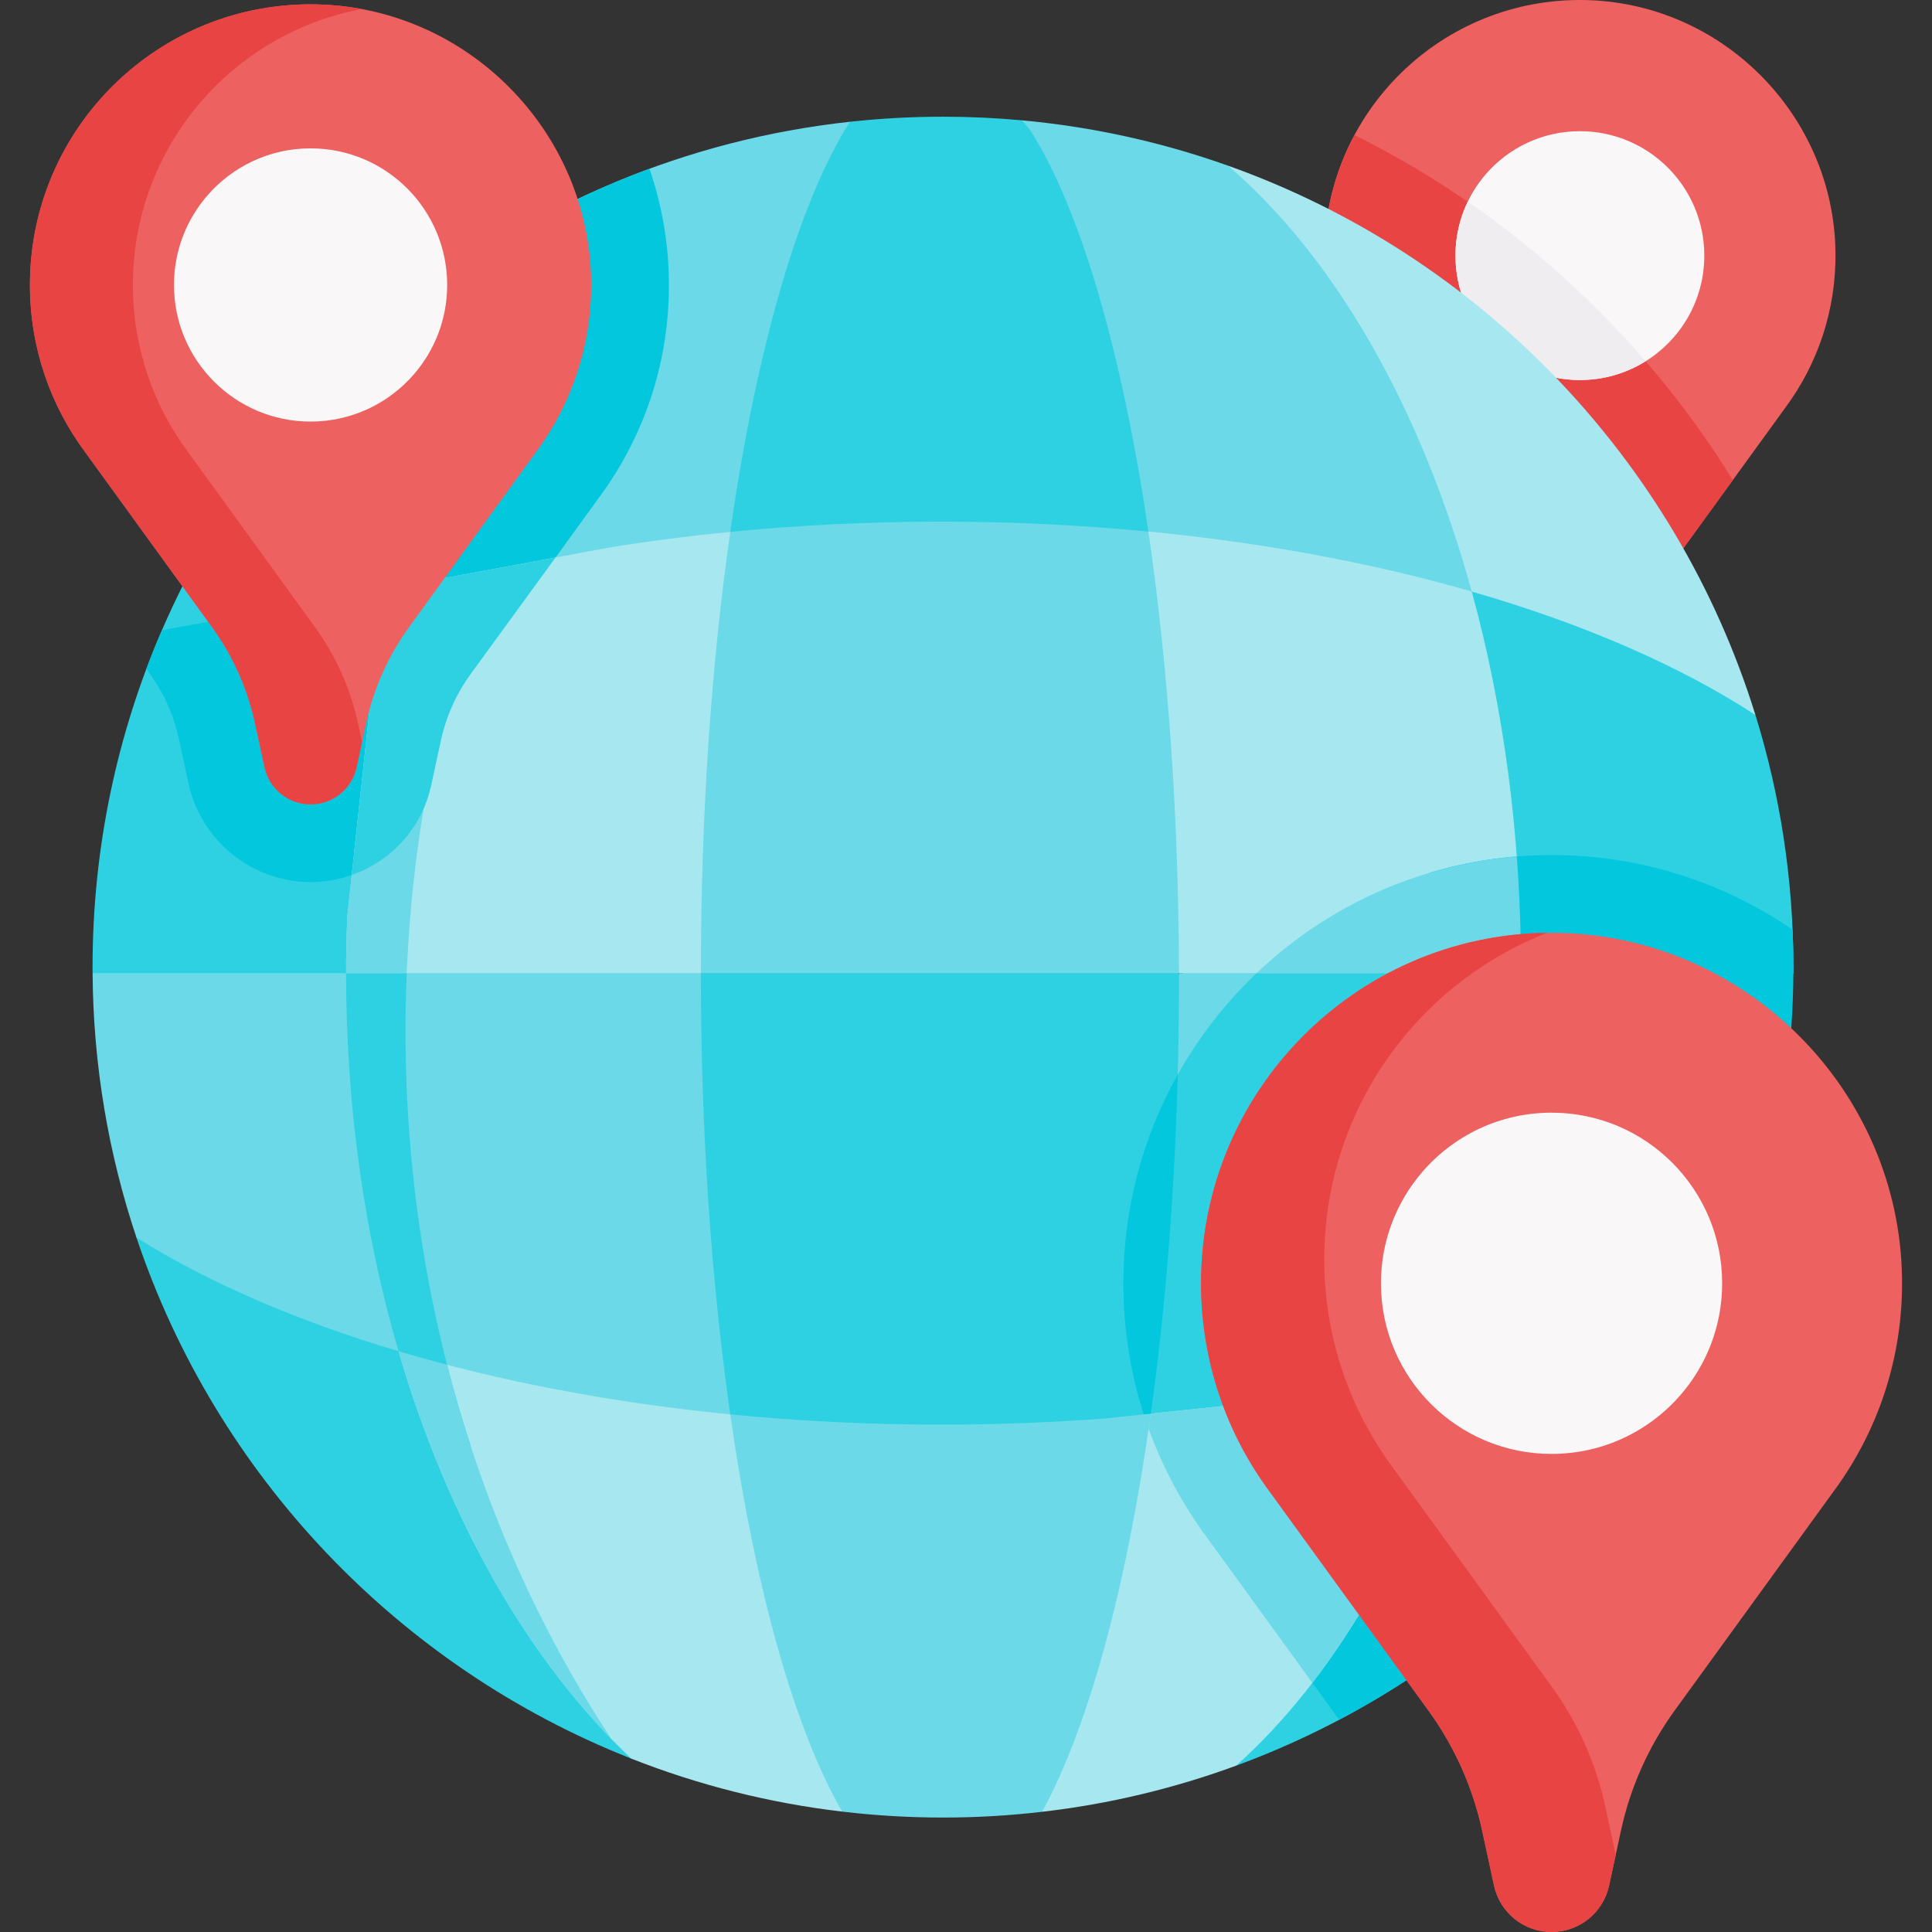 <svg id="Capa_1" enable-background="new 0 0 497.291 497.291" height="512" viewBox="0 0 497.291 497.291" width="512" xmlns="http://www.w3.org/2000/svg"><rect x="0" y="0" width="497.291" height="497.291" fill="#333333" stroke="none"/><g><path d="m296.212 363.861-8.661-24.1h-86.525l-13.054 24.3-20.67 16.168 19.487 65.463 29.982 20.609c8.51 1.01 17.17 1.53 25.95 1.53 8.63 0 17.14-.5 25.51-1.48l30.375-19.652 10.538-61.824z" fill="#6bd9e7"/><path d="m165.518 374.233-62.936-26.432-13.5-43.927-47.41-13.287-6.55 27.954c20.55 61.31 67.5 110.51 127.34 134.11l25.51-2.987z" fill="#2ed1e2"/><path d="m391.492 250.481-7.53-34.372-65.262 3.62-14.29 30.752h-.948v.307l-30.367 9.829-4.863 69.699 27.98 33.544 12.933 33.257 57.739-15.388 9.408-26.308 23.073 5.495 7.294-77.058z" fill="#6bd9e7"/><path d="m203.325 277.219-22.923-26.738-8.098-24.463h-67.766l-15.456 24.463-20.385 14.864 7.457 58.256 26.428 24.2 17.015 24.121 56.321 9.807 12.054-17.669 22.281-15.079z" fill="#6bd9e7"/><path d="m98.462 136.821-31.546 4.779-25.244 20.631c-11.49 26.59-17.85 55.91-17.85 86.71 0 .51 0 1.03.01 1.54l14.586 14.864h39.451l11.214-14.864 35.26-23.32 4.144-54.534z" fill="#2ed1e2"/><path d="m295.592 136.821-12.353-21.833h-76.627l-18.64 21.913-22.454 18.05-4.198 81.258 19.082 14.272 10.558 20.272h99.241l13.261-20.272 20.728-18.457v-68.977z" fill="#6bd9e7"/><path d="m408.247.019c-37.063-.873-67.382 28.911-67.382 65.776 0 14.694 4.82 28.26 12.961 39.211l29.743 41.013c4.881 6.73 8.308 14.402 10.065 22.529l2.226 10.302c1.099 5.085 5.597 8.715 10.8 8.715s9.701-3.63 10.8-8.715l2.226-10.302c1.756-8.126 5.184-15.798 10.064-22.528l29.743-41.013c8.337-11.215 13.191-25.173 12.952-40.276-.555-35.111-29.094-63.885-64.198-64.712z" fill="#ee6161"/><path d="m348.641 34.77c-4.954 9.245-7.776 19.802-7.776 31.024 0 14.694 4.82 28.26 12.961 39.211l29.743 41.013c4.881 6.73 8.308 14.402 10.065 22.529l2.226 10.302c.002.008.005.016.007.025 5.871 2.165 11.511 4.453 16.894 6.848 2.338-1.55 4.072-3.973 4.699-6.873l2.226-10.302c1.756-8.126 5.184-15.798 10.064-22.528l16.288-22.459c-23.447-37.87-57.224-68.851-97.397-88.79z" fill="#e94444"/><path d="m350.161 62.866-34.079-20.226c-16.83-5.99-34.62-9.98-53.07-11.67 0 0-17.448 14.129-19.728 15.648-2.279 1.52 6.838 68.128 6.838 68.128l45.47 22.074 16.737 25.178 59.586 5.266 6.907-15.004 15.66-23.331z" fill="#6bd9e7"/><path d="m218.772 31.341c-42.21 4.59-80.81 21.18-112.33 46.29l-7.98 74.1 3.897 14.109 57.025 6.786 28.588-35.726 30.8-16.97 13.801-52.466z" fill="#6bd9e7"/><path d="m382.445 44.837c5.871-6.783 14.541-11.07 24.214-11.07 17.688 0 32.025 14.342 32.025 32.029 0 8.015-2.942 15.34-7.811 20.955-5.871 6.783-14.541 11.07-24.214 11.07-17.688 0-32.025-14.337-32.025-32.025 0-8.014 2.942-15.339 7.811-20.959z" fill="#f9f7f8"/><path d="m406.659 97.822c6.215 0 12.011-1.777 16.921-4.842-13.423-15.55-28.816-29.372-45.792-41.055-2.021 4.198-3.154 8.902-3.154 13.872 0 17.687 14.338 32.025 32.025 32.025z" fill="#efedef"/><g id="XMLID_141_"><g><path d="m435.643 321.103-56.428 3.262-21.854 31.056-48.217 67.61 9.047 31.44c51.74-19 94.31-56.97 119.28-105.49z" fill="#2ed1e2"/><path d="m344.689 442.658c39.718-20.945 72.217-53.732 92.777-93.682l-1.829-27.877-56.428 3.262-21.854 31.056-37.65 52.793z" fill="#02c7dd"/><path d="m385.04 221.027c-54.032 7.044-95.895 53.368-95.895 109.289 0 10.286 1.402 20.357 4.128 30.02l2.94 3.524 9.667 24.858c1.537 2.45 3.174 4.851 4.914 7.197l.463.639 55.628-14.826 9.408-26.308 23.073 5.495 7.294-77.058-15.167-33.377z" fill="#2ed1e2"/><g fill="#a6e7f0"><path d="m296.212 363.861 80.08-8.44c-12.89 42.14-33.23 76.79-58.1 99.05-15.87 5.83-32.6 9.87-49.96 11.88 11.94-21.83 21.77-57.9 27.98-102.49z"/><path d="m187.972 364.061c6.42 44.94 16.55 81.02 28.8 102.24-18.95-2.23-37.16-6.89-54.31-13.65-26.17-24.74-47.17-61.28-59.88-104.85 25.63 7.63 54.47 13.22 85.39 16.26z"/></g></g></g><path d="m303.462 250.481v2.04c0 40.25-2.62 78.15-7.25 111.34l-11.95 1.26c-13.68 1.03-27.72 1.57-42.04 1.57-18.62 0-36.77-.91-54.25-2.63-4.83-33.72-7.57-72.42-7.57-113.58z" fill="#2ed1e2"/><path d="m451.842 184.031-15.08-24.903-47.05-17.529-10.89 10.661-19.145 11.756 9.149 68.008s22.666 19.456 22.666 18.456l2.99 17.223 55.328 3.05 11.802-20.273c.01-.51.01-1.03.01-1.54 0-22.599-3.42-44.399-9.78-64.909z" fill="#2ed1e2"/><path d="m391.492 250.481h70.12c-.24 35.47-8.92 68.94-24.14 98.5l-61.18 6.44c9.63-31.49 15.1-67.15 15.2-104.94z" fill="#02c7dd"/><path d="m104.38 265.345c0-13.337.758-26.461 2.198-39.327h-2.04l-15.456 24.462-20.385 14.864 7.457 58.256 26.428 24.2 17.015 24.121 1.552.27c-10.822-33.122-16.769-69.154-16.769-106.846z" fill="#2ed1e2"/><path d="m89.082 250.481c0 34.69 4.82 67.64 13.5 97.32-26.23-7.8-49.11-17.73-67.46-29.26-7.17-21.4-11.13-44.28-11.29-68.06z" fill="#6bd9e7"/><path d="m391.491 249.476v1h-81.93-6.1c-.09-41.27-2.94-80.01-7.87-113.66 30.03 2.89 58.12 8.2 83.23 15.44 8.13 29.57 12.67 62.51 12.67 97.22z" fill="#a6e7f0"/><path d="m98.462 151.731 3.897 14.109 22.498 2.677 29.215-40.284c12.161-16.404 18.417-35.894 18.094-56.369-.155-9.796-1.879-19.36-5.002-28.423-22.14 8.143-42.602 19.754-60.722 34.189z" fill="#02c7dd"/><path d="m98.462 136.821-31.546 4.779-25.244 20.631c-1.413 3.27-2.746 6.582-4.002 9.932l.73 1.007c3.753 5.176 6.341 10.968 7.691 17.217l2.444 11.311c3.174 14.685 16.382 25.344 31.406 25.344s28.232-10.659 31.406-25.344l2.444-11.311c1.351-6.25 3.938-12.042 7.691-17.217l3.459-4.769z" fill="#02c7dd"/><path d="m187.972 136.901c-4.83 33.72-7.57 72.42-7.57 113.58h-91.32c0-4.88.11-9.72.3-14.53l9.08-84.22 58.81-10.88c9.97-1.6 20.22-2.92 30.7-3.95z" fill="#a6e7f0"/><path d="m316.082 42.641c64.67 23 115.34 75.54 135.76 141.39-19.44-12.66-44.29-23.48-73.02-31.77-13-47.29-35.2-85.99-62.74-109.62z" fill="#a6e7f0"/><path d="m265.062 33.321c12.97 20.35 23.73 57.09 30.53 103.5-17.21-1.67-35.07-2.55-53.37-2.55-18.61 0-36.76.91-54.25 2.63 6.77-47.37 17.65-84.9 30.8-105.56 7.86-.86 15.86-1.3 23.95-1.3 6.84 0 13.61.31 20.29.93z" fill="#2ed1e2"/><path d="m106.442 77.631-7.98 74.1-56.79 10.5c14.37-33.29 36.77-62.3 64.77-84.6z" fill="#2ed1e2"/><g><path d="m461.609 250.472c.01-.51.01-1.03.01-1.54 0-3.226-.078-6.433-.216-9.624-17.453-11.982-37.953-18.684-59.394-19.189-.883-.021-1.769-.031-2.647-.031-10.952 0-21.532 1.613-31.525 4.601l.986 7.326s22.666 19.456 22.666 18.456l2.99 17.223 55.328 3.05z" fill="#02c7dd"/><path d="m391.492 250.481c0-.33 0-.67 0-1 0-9.829-.365-19.514-1.071-29.023-25.849 2.089-49.219 13.135-66.97 30.023z" fill="#6bd9e7"/><path d="m289.145 330.316c0 11.613 1.792 22.949 5.255 33.735l1.813-.191c3.694-26.48 6.103-55.964 6.929-87.241-8.909 15.899-13.997 34.214-13.997 53.697z" fill="#02c7dd"/><path d="m295.656 367.73c3.606 9.985 8.664 19.461 15.133 28.183l27.016 37.247c15.983-20.775 29.173-47.306 38.483-77.742l-80.08 8.44c-.18 1.298-.365 2.588-.552 3.872z" fill="#6bd9e7"/><path d="m401.542 240.122c-50.822-1.197-92.397 39.643-92.397 90.194 0 20.149 6.61 38.751 17.772 53.767l40.785 56.238c6.693 9.229 11.393 19.749 13.801 30.892l3.053 14.127c1.507 6.973 7.675 11.95 14.809 11.95s13.302-4.977 14.809-11.95l3.053-14.127c2.408-11.143 7.108-21.663 13.801-30.892l40.785-56.238c11.432-15.379 18.089-34.518 17.761-55.228-.763-48.143-39.896-87.599-88.032-88.733z" fill="#ee6161"/><path d="m413.223 465.044c-2.408-11.143-7.108-21.663-13.801-30.892l-40.785-56.238c-11.163-15.016-17.772-33.619-17.772-53.767 0-38.226 23.787-70.901 57.356-84.043-49.294.619-89.076 40.772-89.076 90.213 0 20.149 6.61 38.751 17.772 53.767l40.785 56.238c6.693 9.229 11.393 19.749 13.801 30.892l3.053 14.127c1.507 6.973 7.675 11.95 14.809 11.95s13.302-4.977 14.809-11.95l1.718-7.948z" fill="#e94444"/><path d="m366.162 301.579c8.051-9.3 19.94-15.179 33.203-15.179 24.254 0 43.914 19.666 43.914 43.92 0 10.99-4.034 21.035-10.711 28.734-8.051 9.3-19.94 15.179-33.203 15.179-24.254 0-43.914-19.66-43.914-43.914 0-10.99 4.035-21.034 10.711-28.74z" fill="#f9f7f8"/><path d="m125.234 146.843-26.772 4.888-9.08 84.22c-.19 4.81-.3 9.65-.3 14.53h15.61c1.532-36.749 8.726-71.649 20.542-103.638z" fill="#6bd9e7"/><path d="m113.465 190.699c1.351-6.25 3.938-12.042 7.691-17.217l21.852-29.992-44.546 8.241-7.922 73.482c10.297-3.644 18.085-12.118 20.481-23.203z" fill="#2ed1e2"/><path d="m81.685 1.135c-40.691-.958-73.979 31.741-73.979 72.215 0 16.132 5.292 31.027 14.23 43.05l32.655 45.028c5.359 7.389 9.122 15.812 11.05 24.734l2.444 11.311c1.207 5.583 6.145 9.568 11.857 9.568s10.65-3.985 11.857-9.568l2.444-11.311c1.928-8.922 5.691-17.345 11.05-24.734l32.655-45.028c9.153-12.313 14.483-27.637 14.22-44.219-.61-38.547-31.942-70.138-70.483-71.046z" fill="#ee6161"/><path d="m92.141 186.161c-1.928-8.922-5.691-17.345-11.05-24.734l-32.655-45.027c-8.938-12.023-14.23-26.917-14.23-43.05 0-35.347 25.413-64.775 58.949-71.022-3.727-.695-7.572-1.101-11.471-1.193-40.69-.958-73.978 31.741-73.978 72.215 0 16.132 5.292 31.027 14.23 43.05l32.655 45.027c5.359 7.389 9.122 15.812 11.05 24.734l2.444 11.311c1.207 5.583 6.145 9.568 11.857 9.568s10.65-3.985 11.857-9.568l1.393-6.448z" fill="#e94444"/><path d="m53.358 50.341c6.446-7.447 15.965-12.154 26.584-12.154 19.419 0 35.16 15.746 35.16 35.165 0 8.8-3.23 16.842-8.576 23.007-6.446 7.447-15.965 12.154-26.584 12.154-19.419 0-35.16-15.741-35.16-35.16 0-8.8 3.23-16.842 8.576-23.012z" fill="#f9f7f8"/></g><path d="m115.075 351.282c-4.24-1.11-8.412-2.267-12.493-3.482 11.877 40.715 30.995 75.288 54.804 99.833-18.775-28.357-33.263-60.938-42.311-96.351z" fill="#6bd9e7"/></g></svg>